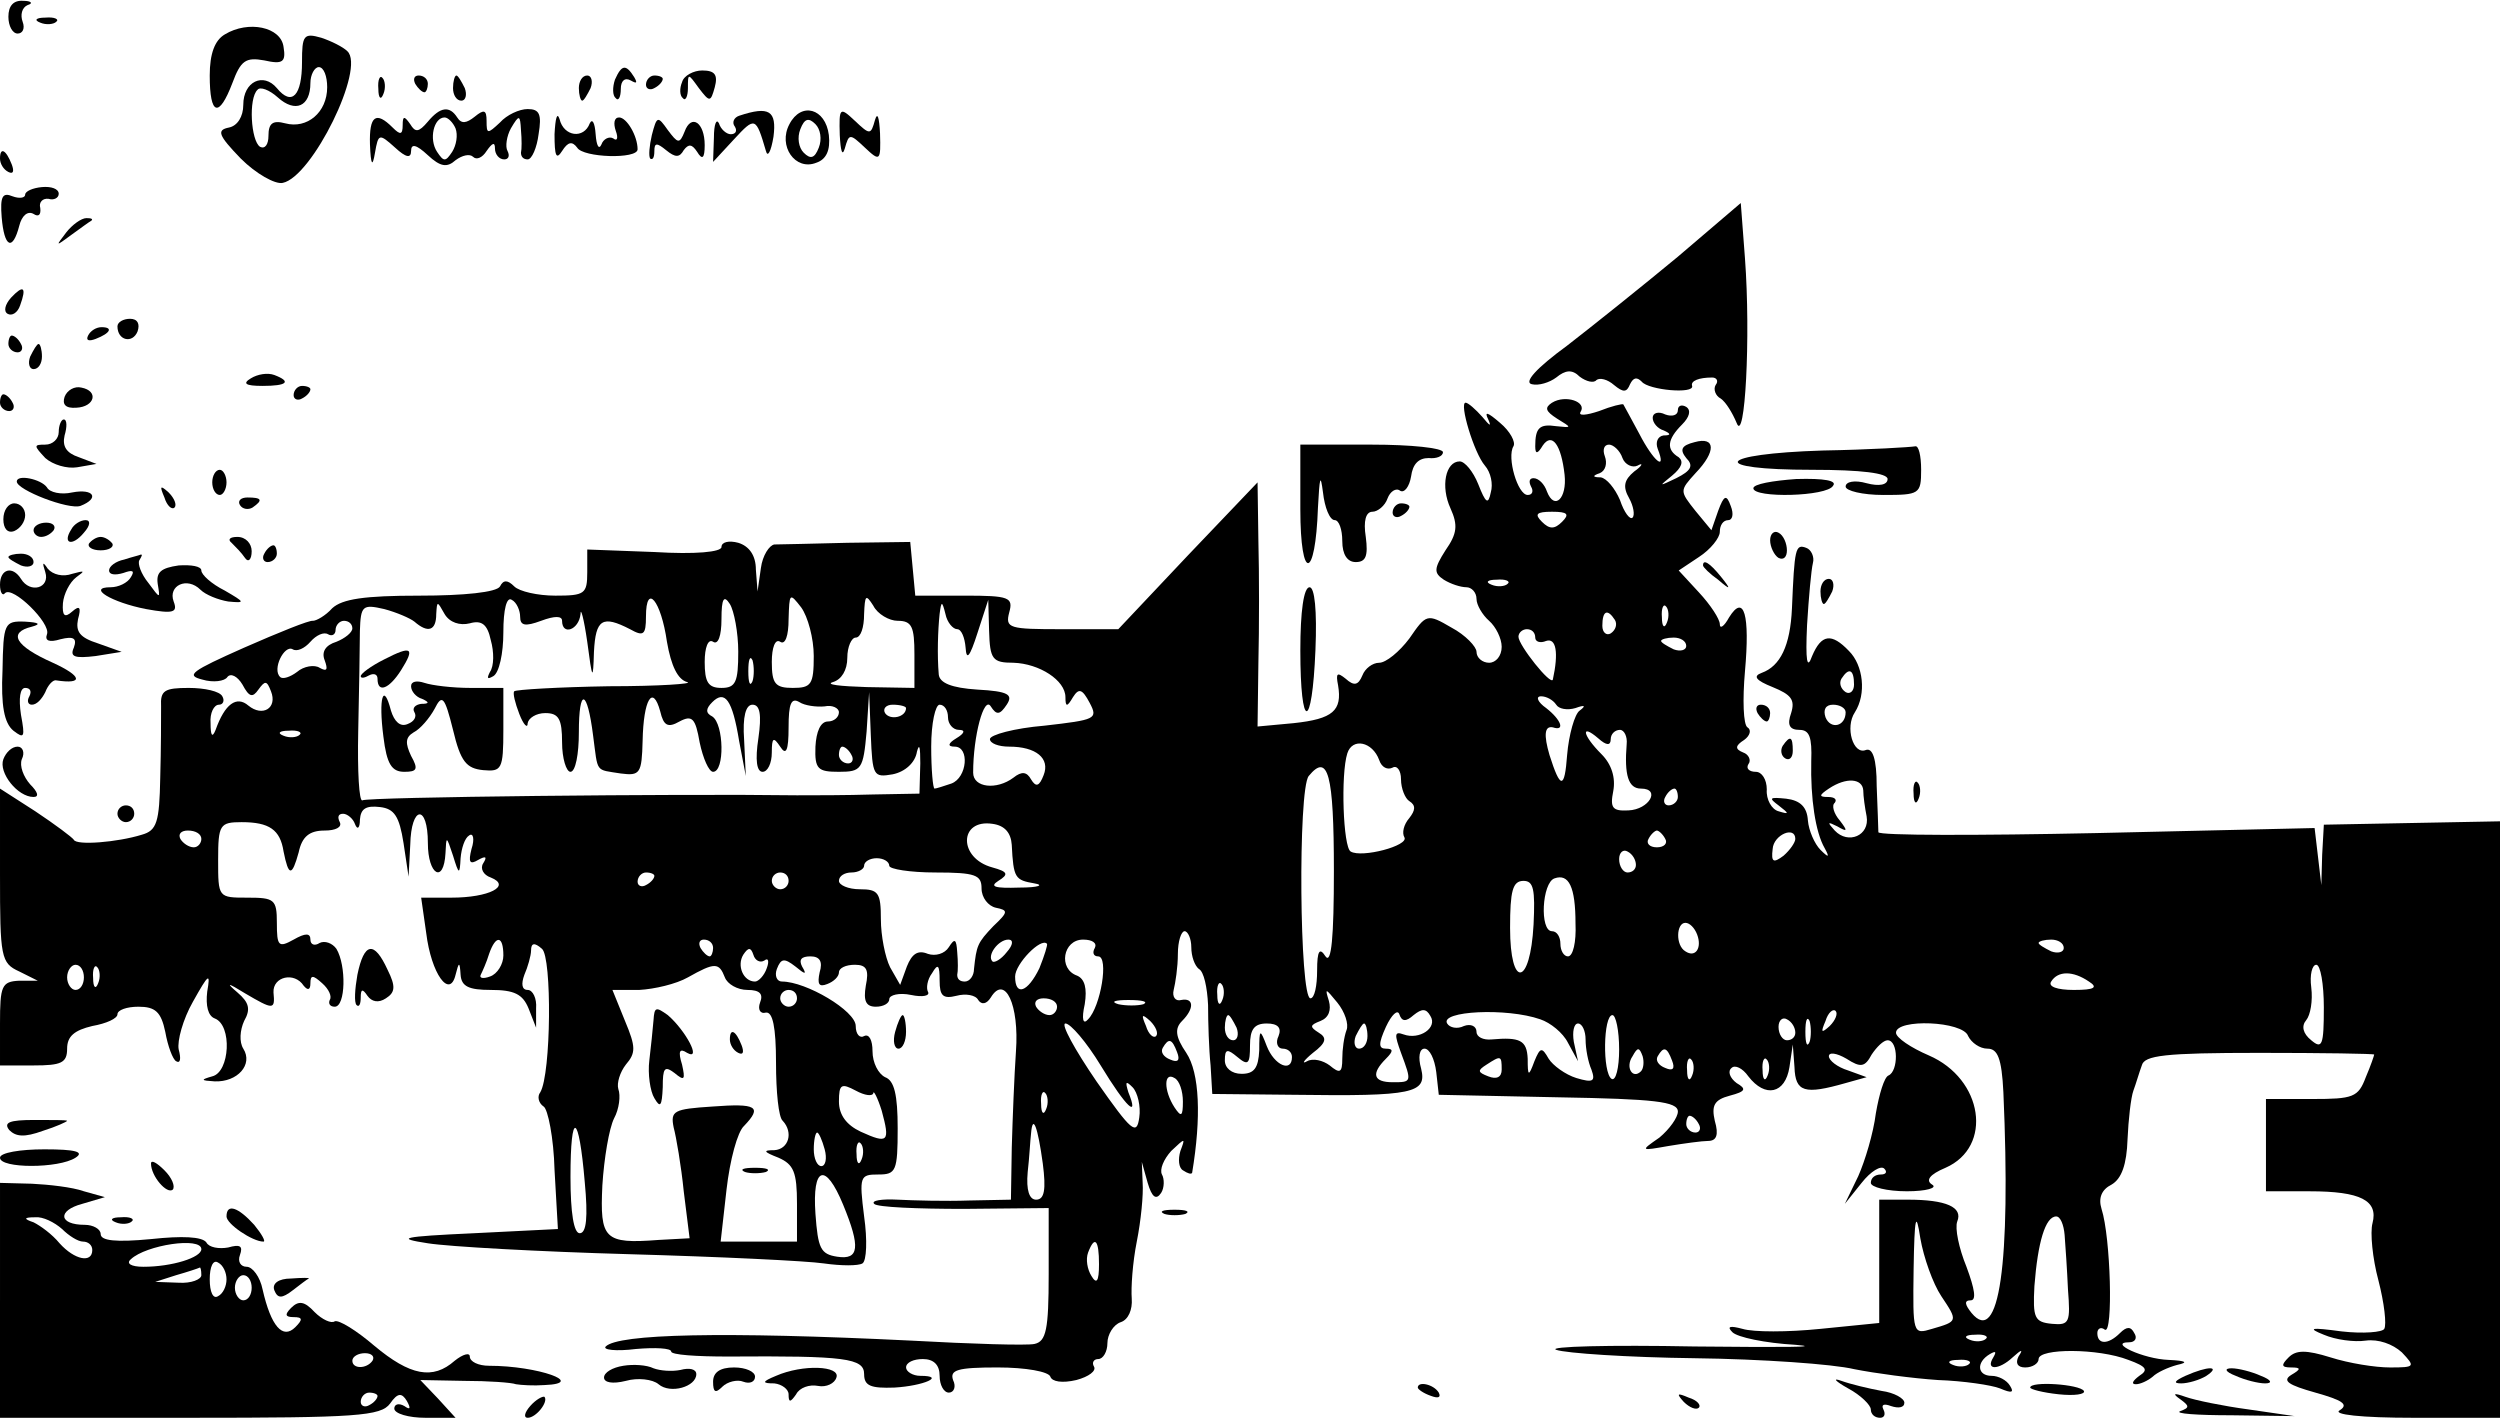<?xml version="1.0" standalone="no"?>
<!DOCTYPE svg PUBLIC "-//W3C//DTD SVG 20010904//EN"
 "http://www.w3.org/TR/2001/REC-SVG-20010904/DTD/svg10.dtd">
<svg version="1.0" xmlns="http://www.w3.org/2000/svg"
 width="298pt" height="169pt" viewBox="0 0 298 169"
 preserveAspectRatio="xMidYMid meet">

<g transform="translate(0,169) scale(0.1,-0.1)"
fill="#000000" stroke="none">
<path d="M10 1670 c0 -11 5 -20 11 -20 6 0 9 6 6 14 -3 8 -1 17 6 20 7 2 4 5
-5 5 -12 1 -18 -6 -18 -19z"/>
<path d="M48 1663 c7 -3 16 -2 19 1 4 3 -2 6 -13 5 -11 0 -14 -3 -6 -6z"/>
<path d="M268 1649 c-12 -7 -18 -23 -18 -49 0 -48 11 -51 27 -9 10 27 16 31
38 27 22 -5 26 -2 23 16 -3 24 -42 32 -70 15z"/>
<path d="M360 1616 c0 -40 -12 -53 -30 -31 -16 19 -40 8 -40 -20 0 -14 -7 -25
-17 -27 -15 -3 -13 -9 14 -37 18 -18 41 -31 50 -29 35 7 99 137 77 157 -5 5
-19 12 -31 16 -21 6 -23 3 -23 -29z m30 -30 c0 -30 -24 -50 -50 -43 -15 4 -20
0 -20 -15 0 -10 -4 -16 -10 -13 -11 7 -14 58 -3 68 3 4 14 0 24 -9 21 -19 39
-11 39 17 0 10 5 19 10 19 6 0 10 -11 10 -24z"/>
<path d="M733 1595 c-3 -9 -3 -19 1 -22 3 -4 6 1 6 11 0 10 5 14 12 10 7 -4 8
-3 4 4 -10 16 -15 15 -23 -3z"/>
<path d="M813 1592 c-3 -7 -3 -16 1 -19 3 -4 6 2 6 12 0 18 0 18 13 0 13 -17
14 -17 19 1 4 15 0 20 -15 20 -10 0 -22 -6 -24 -14z"/>
<path d="M451 1584 c0 -11 3 -14 6 -6 3 7 2 16 -1 19 -3 4 -6 -2 -5 -13z"/>
<path d="M495 1590 c3 -5 8 -10 11 -10 2 0 4 5 4 10 0 6 -5 10 -11 10 -5 0 -7
-4 -4 -10z"/>
<path d="M540 1585 c0 -8 4 -15 10 -15 5 0 7 7 4 15 -4 8 -8 15 -10 15 -2 0
-4 -7 -4 -15z"/>
<path d="M690 1585 c0 -8 2 -15 4 -15 2 0 6 7 10 15 3 8 1 15 -4 15 -6 0 -10
-7 -10 -15z"/>
<path d="M770 1589 c0 -5 5 -7 10 -4 6 3 10 8 10 11 0 2 -4 4 -10 4 -5 0 -10
-5 -10 -11z"/>
<path d="M510 1545 c-11 -13 -15 -13 -21 -3 -7 10 -9 10 -9 -1 0 -12 -3 -12
-12 -3 -20 20 -28 14 -27 -20 1 -25 3 -28 6 -10 4 23 5 23 24 6 13 -12 19 -13
19 -4 0 9 6 8 20 -5 15 -14 23 -15 33 -6 8 6 17 8 21 4 4 -4 11 -1 16 7 7 10
10 11 10 3 0 -7 5 -13 11 -13 5 0 7 4 4 10 -3 5 -1 18 4 27 10 17 11 16 12 -2
1 -11 1 -23 0 -27 0 -5 3 -8 8 -8 5 0 11 14 13 30 4 24 1 30 -13 30 -10 0 -25
-7 -33 -16 -15 -14 -16 -14 -16 2 0 13 -3 14 -14 5 -10 -8 -16 -9 -21 -1 -9
14 -20 13 -35 -5z m33 -8 c3 -8 1 -20 -4 -28 -8 -12 -10 -12 -18 0 -10 15 -4
41 9 41 4 0 10 -6 13 -13z"/>
<path d="M661 1530 c0 -26 2 -31 9 -20 7 11 12 12 18 4 7 -12 72 -14 72 -2 0
16 -13 38 -22 38 -6 0 -7 -7 -4 -16 3 -8 2 -13 -3 -9 -5 3 -12 -1 -14 -7 -3
-7 -6 -2 -7 12 -1 14 -4 19 -7 13 -7 -19 -31 -16 -36 5 -3 9 -5 1 -6 -18z"/>
<path d="M881 1552 c-6 -2 -9 -8 -5 -13 3 -5 1 -9 -5 -9 -5 0 -12 6 -14 13 -3
6 -6 -1 -6 -17 l-1 -29 25 27 c25 27 26 27 38 -14 2 -8 6 -1 9 17 4 31 -5 37
-41 25z"/>
<path d="M941 1542 c-14 -26 7 -56 32 -46 12 4 17 15 15 33 -4 32 -33 40 -47
13z m35 -28 c-5 -13 -10 -14 -18 -6 -6 6 -8 18 -4 28 5 13 10 14 18 6 6 -6 8
-18 4 -28z"/>
<path d="M1001 1529 c1 -19 3 -26 6 -16 5 18 6 18 24 1 18 -17 19 -16 18 17
-1 19 -3 26 -6 16 -5 -18 -6 -18 -24 -1 -18 17 -19 16 -18 -17z"/>
<path d="M777 1529 c-3 -13 -4 -25 -2 -28 3 -2 5 1 5 9 0 10 3 10 14 1 11 -9
16 -9 21 0 6 8 10 7 16 -2 6 -10 9 -8 9 8 0 27 -16 38 -24 16 -6 -15 -8 -14
-20 2 -12 17 -13 17 -19 -6z"/>
<path d="M0 1501 c0 -6 4 -13 10 -16 6 -3 7 1 4 9 -7 18 -14 21 -14 7z"/>
<path d="M30 1458 c0 -4 -7 -5 -15 -2 -12 5 -15 0 -13 -25 3 -36 13 -41 21
-10 3 12 10 18 17 14 6 -4 9 -1 8 7 -2 7 3 12 10 11 6 -2 12 1 12 6 0 6 -9 9
-20 8 -11 -1 -20 -5 -20 -9z"/>
<path d="M2000 1384 c-41 -34 -101 -82 -132 -106 -37 -27 -52 -44 -42 -46 8
-2 21 2 29 8 11 9 19 10 28 1 8 -6 17 -8 20 -4 4 3 13 1 21 -6 11 -9 15 -9 19
1 4 8 8 9 14 3 8 -10 63 -15 60 -5 -2 6 8 10 24 10 5 0 8 -4 4 -9 -3 -5 0 -13
6 -16 6 -4 14 -17 19 -29 10 -27 17 102 10 196 l-5 66 -75 -64z"/>
<path d="M79 1413 c-13 -17 -13 -17 6 -3 11 8 22 16 24 17 2 2 0 3 -6 3 -6 0
-17 -8 -24 -17z"/>
<path d="M13 1335 c-7 -8 -9 -16 -4 -19 5 -3 12 1 15 10 8 22 4 25 -11 9z"/>
<path d="M140 1301 c0 -17 18 -21 24 -6 3 9 0 15 -9 15 -8 0 -15 -4 -15 -9z"/>
<path d="M105 1290 c-3 -6 1 -7 9 -4 18 7 21 14 7 14 -6 0 -13 -4 -16 -10z"/>
<path d="M10 1280 c0 -5 5 -10 11 -10 5 0 7 5 4 10 -3 6 -8 10 -11 10 -2 0 -4
-4 -4 -10z"/>
<path d="M36 1265 c-3 -8 -1 -15 4 -15 6 0 10 7 10 15 0 8 -2 15 -4 15 -2 0
-6 -7 -10 -15z"/>
<path d="M299 1239 c-10 -6 -7 -9 14 -9 29 0 35 5 14 13 -8 3 -20 1 -28 -4z"/>
<path d="M77 1217 c-3 -9 1 -14 14 -13 22 1 27 20 6 24 -8 2 -17 -3 -20 -11z"/>
<path d="M350 1219 c0 -5 5 -7 10 -4 6 3 10 8 10 11 0 2 -4 4 -10 4 -5 0 -10
-5 -10 -11z"/>
<path d="M0 1210 c0 -5 5 -10 11 -10 5 0 7 5 4 10 -3 6 -8 10 -11 10 -2 0 -4
-4 -4 -10z"/>
<path d="M1850 1210 c-9 -6 -8 -10 6 -19 18 -11 18 -11 -1 -9 -20 3 -25 -2
-25 -24 0 -10 3 -9 9 1 11 16 22 1 26 -35 3 -28 -12 -43 -21 -20 -3 9 -10 16
-16 16 -5 0 -6 -4 -3 -10 3 -5 2 -10 -4 -10 -12 0 -25 45 -17 58 3 5 -4 18
-16 28 -15 13 -19 14 -14 4 4 -9 2 -8 -7 3 -8 9 -17 17 -20 17 -8 0 10 -60 23
-75 7 -8 10 -22 7 -32 -3 -15 -6 -13 -15 10 -6 15 -16 27 -22 27 -17 0 -23
-30 -11 -56 9 -20 8 -30 -6 -50 -14 -22 -14 -27 -2 -35 8 -5 20 -9 27 -9 6 0
12 -6 12 -14 0 -7 7 -19 15 -26 8 -7 15 -21 15 -31 0 -11 -7 -19 -15 -19 -8 0
-15 6 -15 13 0 6 -13 20 -30 29 -29 17 -30 16 -50 -13 -12 -16 -28 -29 -36
-29 -8 0 -17 -7 -20 -15 -5 -12 -10 -13 -20 -4 -10 8 -12 7 -9 -8 5 -30 -6
-40 -53 -45 l-43 -4 1 76 c1 41 1 107 0 145 l-1 70 -83 -87 -83 -88 -67 0
c-63 0 -68 1 -63 20 5 18 0 20 -53 20 l-59 0 -3 32 -3 32 -75 -1 c-41 -1 -80
-2 -87 -2 -6 -1 -14 -13 -16 -28 l-4 -28 -2 26 c0 17 -8 28 -21 32 -11 3 -20
1 -20 -5 0 -6 -31 -9 -80 -6 l-80 3 0 -27 c0 -26 -3 -28 -38 -28 -21 0 -43 5
-49 11 -8 8 -13 8 -17 0 -4 -7 -43 -11 -96 -11 -66 0 -92 -4 -104 -15 -8 -9
-19 -15 -23 -15 -4 1 -41 -14 -82 -32 -63 -28 -70 -33 -50 -38 13 -4 27 -2 30
3 4 5 12 1 18 -9 8 -15 12 -16 19 -6 8 11 10 11 15 -2 8 -20 -10 -31 -27 -17
-14 12 -28 2 -39 -29 -4 -10 -6 -7 -6 8 -1 12 4 22 10 22 5 0 7 5 4 10 -3 6
-21 10 -40 10 -29 0 -34 -3 -33 -22 0 -13 0 -51 -1 -85 -1 -53 -4 -63 -22 -68
-29 -9 -78 -13 -81 -6 -2 3 -22 18 -46 34 l-42 27 0 -103 c0 -98 1 -105 23
-115 l22 -11 -22 0 c-21 -1 -23 -6 -23 -51 l0 -50 40 0 c33 0 40 3 40 20 0 15
9 22 30 27 17 3 30 9 30 14 0 5 11 9 25 9 20 0 27 -6 32 -30 3 -17 9 -33 13
-35 5 -3 6 3 3 14 -2 10 5 36 17 57 19 34 21 35 17 12 -2 -17 1 -29 9 -32 21
-8 18 -64 -3 -69 -14 -4 -14 -5 3 -6 27 -1 46 20 34 39 -5 8 -4 22 1 33 8 14
6 22 -8 34 -14 12 -12 12 9 -1 34 -20 36 -20 34 1 -1 19 25 25 36 8 5 -6 8 -5
8 3 0 10 3 10 14 0 8 -7 12 -16 9 -20 -2 -5 1 -8 6 -8 13 0 14 49 2 69 -5 7
-14 10 -20 7 -6 -4 -11 -2 -11 4 0 8 -6 8 -20 0 -18 -10 -20 -8 -20 20 0 28
-3 30 -35 30 -35 0 -35 0 -35 45 0 42 2 45 28 45 33 0 46 -9 50 -35 6 -30 10
-30 18 -1 4 19 13 26 31 26 13 0 21 4 18 10 -3 6 -2 10 4 10 5 0 12 -6 14 -12
3 -8 6 -5 6 5 1 13 7 17 24 15 17 -2 23 -11 28 -43 l6 -40 2 38 c1 47 21 49
21 2 0 -38 19 -49 21 -12 1 21 1 21 9 -3 7 -23 8 -23 9 -3 1 12 5 24 10 27 5
4 7 -4 3 -16 -4 -16 -2 -19 8 -13 9 5 11 4 6 -4 -4 -6 0 -14 9 -17 25 -10 -2
-24 -47 -24 l-36 0 6 -42 c6 -49 28 -79 35 -50 4 16 5 16 6 0 1 -14 10 -18 36
-18 28 0 38 -5 45 -22 l9 -23 0 23 c1 12 -4 22 -10 22 -7 0 -8 7 -4 18 4 9 8
23 8 29 0 9 4 10 13 2 12 -10 11 -149 -2 -171 -4 -5 -2 -13 4 -17 5 -3 12 -37
13 -76 l4 -70 -100 -5 c-87 -4 -94 -6 -55 -12 25 -4 133 -10 240 -13 107 -3
212 -8 232 -11 21 -3 41 -3 46 0 5 3 6 28 2 56 -6 48 -5 50 17 50 21 0 23 4
23 55 0 40 -4 57 -15 61 -8 4 -15 17 -15 31 0 13 -4 21 -10 18 -5 -3 -10 2
-10 12 0 18 -59 53 -88 53 -6 0 -9 7 -6 15 5 13 9 13 22 3 12 -10 14 -10 8 0
-4 8 -1 12 10 12 11 0 15 -6 11 -19 -3 -14 -1 -18 9 -14 8 3 14 9 14 14 0 5 8
9 19 9 14 0 17 -6 13 -25 -3 -18 0 -25 12 -25 9 0 16 4 16 9 0 5 12 8 26 5 14
-3 23 -1 20 4 -2 4 -1 14 5 22 7 12 9 10 9 -9 0 -18 4 -22 20 -18 11 3 23 1
26 -5 4 -6 10 -5 15 3 17 28 34 -9 30 -64 -2 -29 -4 -80 -5 -115 l-1 -62 -50
-1 c-27 -1 -66 0 -85 1 -19 1 -32 -1 -28 -5 3 -4 52 -6 107 -6 l101 1 0 -79
c0 -66 -3 -80 -17 -83 -9 -2 -75 0 -147 4 -225 11 -349 8 -364 -7 -4 -4 12 -6
36 -3 23 2 42 1 42 -3 0 -4 30 -6 68 -6 140 1 162 -2 162 -21 0 -14 8 -17 36
-16 35 2 62 14 31 14 -9 0 -17 5 -17 10 0 6 9 10 20 10 13 0 20 -7 20 -20 0
-11 5 -20 11 -20 6 0 9 7 5 15 -4 12 5 15 53 15 34 0 61 -5 63 -11 2 -6 14 -8
31 -4 15 4 24 11 21 16 -3 5 0 9 5 9 6 0 11 9 11 19 0 10 7 22 16 25 9 3 14
15 13 28 -1 13 1 43 6 68 5 25 8 56 7 70 l-1 25 7 -25 c5 -17 10 -21 16 -12 4
6 4 17 1 22 -3 6 2 18 11 28 17 16 17 16 11 0 -3 -10 -2 -20 3 -23 6 -4 10 -5
11 -3 11 66 9 119 -7 143 -13 19 -14 29 -5 38 15 15 14 28 -1 25 -7 -2 -11 4
-9 12 2 8 5 27 5 43 0 15 4 27 8 27 4 0 8 -9 8 -19 0 -11 4 -22 9 -26 6 -3 10
-22 11 -43 0 -20 1 -53 3 -72 l2 -34 98 -1 c142 -2 158 2 151 31 -4 14 -2 24
4 24 6 0 12 -12 14 -28 l3 -27 143 -3 c114 -2 142 -5 142 -17 0 -7 -10 -21
-22 -31 -23 -16 -23 -16 11 -10 18 3 40 6 47 6 10 0 13 7 8 24 -4 18 -1 25 18
30 19 5 20 8 8 15 -8 6 -11 14 -6 18 4 4 13 0 20 -10 20 -26 44 -21 49 11 l4
27 2 -27 c1 -30 12 -33 61 -19 l25 7 -22 8 c-13 4 -23 12 -23 17 0 5 9 4 21
-3 17 -11 22 -10 30 5 6 9 14 17 19 17 13 0 13 -37 1 -42 -5 -2 -11 -22 -15
-45 -3 -24 -13 -57 -21 -75 l-16 -33 20 25 c11 14 23 21 27 17 4 -4 2 -7 -4
-7 -7 0 -12 -4 -12 -10 0 -5 19 -10 43 -10 23 0 37 4 30 8 -8 5 -3 12 16 20
57 25 45 106 -20 134 -21 9 -39 21 -39 27 0 17 80 14 86 -4 4 -8 14 -15 23
-15 12 0 17 -11 19 -52 9 -205 -5 -303 -38 -263 -8 10 -9 15 -1 15 7 0 5 13
-5 40 -9 22 -14 46 -11 54 7 17 -13 26 -59 26 l-34 0 0 -74 0 -73 -70 -7 c-39
-4 -80 -4 -93 0 -15 4 -19 3 -12 -4 6 -6 39 -13 75 -15 36 -3 -18 -3 -120 -2
-102 2 -176 0 -165 -4 11 -4 85 -9 165 -10 80 -1 165 -7 190 -13 25 -5 70 -11
100 -13 30 -1 64 -6 74 -10 14 -6 17 -5 12 3 -4 7 -14 12 -22 12 -17 0 -19 16
-2 26 7 4 8 3 4 -4 -10 -16 7 -15 23 0 11 10 13 10 7 1 -4 -8 -1 -13 8 -13 9
0 16 5 16 10 0 13 71 13 107 -1 22 -8 24 -12 13 -19 -8 -6 -10 -10 -4 -10 5 0
14 4 20 9 5 5 18 11 29 14 14 3 11 5 -10 6 -30 1 -73 21 -47 21 7 0 10 5 6 11
-4 8 -9 8 -17 0 -14 -14 -27 -14 -27 0 0 5 4 8 9 4 10 -6 7 110 -4 144 -4 13
0 23 12 29 12 7 18 24 19 54 1 23 4 50 7 58 3 8 7 22 10 30 3 12 27 15 140 15
75 0 137 -1 137 -2 0 -1 -4 -13 -10 -27 -9 -24 -15 -26 -64 -26 l-55 0 0 -55
0 -55 52 0 c61 0 82 -11 75 -38 -3 -11 0 -42 7 -68 7 -27 10 -53 7 -58 -2 -4
-25 -6 -51 -3 -37 5 -41 4 -21 -4 14 -6 36 -9 50 -7 15 2 32 -4 43 -14 16 -17
16 -18 -14 -18 -18 0 -49 5 -71 12 -29 9 -41 9 -50 0 -9 -9 -9 -12 3 -12 12 0
12 -2 0 -9 -11 -7 -3 -12 29 -21 32 -9 40 -14 29 -21 -9 -5 24 -9 89 -9 l102
0 0 356 0 355 -105 -2 -105 -2 -2 -36 -1 -36 -4 34 -4 34 -260 -6 c-142 -3
-259 -3 -260 1 0 4 -1 29 -2 55 0 33 -5 46 -13 43 -15 -6 -25 27 -13 45 14 22
10 56 -7 73 -21 22 -33 20 -44 -6 -6 -17 -8 -6 -6 37 2 33 5 66 7 74 2 7 -2
16 -8 18 -13 5 -14 -1 -17 -72 -2 -45 -14 -69 -36 -77 -11 -4 -7 -9 13 -17 22
-9 27 -15 22 -31 -5 -14 -2 -20 10 -20 12 0 15 -9 14 -37 -1 -45 5 -85 16
-104 6 -11 5 -12 -5 -2 -7 7 -14 23 -15 35 -1 16 -9 24 -26 26 -20 2 -21 1 -9
-8 13 -10 13 -11 0 -7 -8 2 -15 14 -14 26 0 12 -6 21 -13 21 -8 0 -12 4 -9 9
4 5 0 12 -6 14 -10 4 -10 8 1 15 7 5 9 12 4 15 -5 3 -6 33 -3 67 6 67 -1 93
-19 64 -6 -11 -11 -14 -11 -8 0 6 -11 23 -25 38 l-24 26 24 16 c14 9 25 23 25
30 0 8 4 14 10 14 5 0 7 7 3 17 -5 14 -8 13 -15 -6 l-8 -23 -19 23 c-19 24
-19 24 0 45 25 26 24 44 -1 37 -16 -4 -18 -9 -10 -19 9 -9 6 -15 -12 -24 -21
-10 -21 -10 -5 3 12 10 14 17 8 22 -15 9 -14 21 4 39 9 9 11 17 5 21 -5 3 -10
2 -10 -4 0 -6 -7 -8 -15 -5 -8 4 -15 2 -15 -4 0 -6 6 -13 13 -15 9 -4 9 -6 0
-6 -7 -1 -10 -8 -7 -16 11 -28 -5 -15 -22 18 -9 17 -18 33 -19 35 -1 1 -14 -2
-29 -8 -15 -5 -25 -6 -22 -1 8 12 -18 21 -34 11z m84 -66 c3 -8 12 -12 18 -9
7 4 6 0 -4 -7 -12 -10 -14 -18 -6 -32 5 -9 7 -20 4 -23 -3 -3 -10 6 -15 21 -6
14 -16 26 -23 27 -10 0 -10 2 -1 5 7 3 9 12 6 20 -3 8 -1 14 5 14 5 0 13 -7
16 -16z m-72 -76 c-9 -9 -15 -9 -24 0 -9 9 -7 12 12 12 19 0 21 -3 12 -12z
m-65 -74 c-3 -3 -12 -4 -19 -1 -8 3 -5 6 6 6 11 1 17 -2 13 -5z m-1177 -39 c0
-11 6 -12 25 -5 16 6 25 6 25 0 0 -18 20 -11 22 8 0 9 4 -5 8 -33 6 -46 7 -47
8 -12 2 39 10 44 43 27 16 -9 19 -7 19 15 0 41 18 19 25 -30 5 -29 13 -45 24
-48 9 -2 -33 -5 -93 -5 -60 -1 -111 -4 -113 -6 -2 -2 1 -14 6 -27 5 -13 10
-18 10 -11 1 6 10 12 21 12 16 0 20 -7 20 -35 0 -19 5 -35 10 -35 6 0 10 21
10 47 0 54 10 52 17 -4 6 -45 2 -40 33 -45 23 -3 25 0 26 39 1 49 12 68 21 35
4 -17 9 -20 23 -12 15 8 19 4 24 -25 4 -19 11 -35 16 -35 14 0 13 57 -1 66 -8
4 -8 9 0 17 15 15 24 3 32 -46 l8 -42 -2 43 c-2 28 2 42 10 42 9 0 11 -12 7
-40 -4 -26 -2 -40 5 -40 6 0 11 10 11 23 0 18 2 19 10 7 7 -11 10 -5 10 23 0
28 3 36 13 30 6 -4 20 -6 30 -5 9 2 17 -2 17 -7 0 -6 -6 -11 -13 -11 -9 0 -14
-12 -15 -30 -1 -27 3 -30 28 -30 27 0 29 3 33 48 l3 47 2 -51 c2 -49 3 -51 26
-47 15 3 27 14 29 27 3 11 4 5 4 -14 l-1 -36 -55 -1 c-31 -1 -72 -1 -91 -1
-140 2 -513 -2 -518 -6 -4 -2 -6 35 -5 82 1 48 2 102 2 120 1 30 3 32 29 26
15 -4 31 -11 36 -15 16 -14 26 -11 26 9 1 16 1 16 10 0 6 -10 18 -14 30 -11
14 4 21 -1 25 -20 4 -14 4 -31 -1 -38 -4 -8 -3 -9 4 -5 7 4 12 27 12 52 0 28
4 43 10 39 6 -3 10 -13 10 -20z m260 -42 c0 -36 -3 -43 -20 -43 -16 0 -20 7
-20 31 0 17 4 28 10 24 6 -4 10 7 10 27 0 25 3 29 10 18 5 -8 10 -34 10 -57z
m90 -5 c0 -34 -3 -38 -25 -38 -21 0 -25 5 -25 31 0 17 4 28 10 24 6 -4 10 7
10 27 1 31 1 32 15 14 8 -11 15 -37 15 -58z m100 42 c17 0 20 -7 20 -40 l0
-40 -57 1 c-32 1 -50 3 -40 6 10 3 17 14 17 29 0 13 5 24 10 24 6 0 10 12 10
28 1 23 2 24 11 10 5 -10 19 -18 29 -18z m71 -10 c5 0 9 -10 10 -22 1 -16 5
-11 14 17 l13 40 1 -37 c1 -34 4 -38 29 -38 31 -1 62 -21 62 -41 0 -12 2 -12
9 0 7 11 11 10 20 -7 10 -19 7 -20 -54 -27 -36 -3 -65 -11 -65 -16 0 -5 10 -9
23 -9 32 0 49 -14 41 -34 -5 -13 -9 -15 -15 -5 -5 9 -11 10 -21 2 -20 -15 -48
-12 -48 6 0 44 13 92 21 79 7 -11 11 -10 19 2 8 12 2 16 -35 18 -31 2 -45 8
-46 18 -2 23 -1 53 1 72 2 16 3 16 7 0 2 -10 9 -18 14 -18z m846 8 c-3 -8 -6
-5 -6 6 -1 11 2 17 5 13 3 -3 4 -12 1 -19z m-62 3 c3 -5 1 -12 -5 -16 -5 -3
-10 1 -10 9 0 18 6 21 15 7z m-1505 -10 c0 -5 -9 -12 -19 -16 -13 -4 -18 -12
-14 -22 4 -11 3 -14 -6 -9 -6 4 -19 2 -27 -5 -8 -6 -17 -9 -20 -6 -10 9 5 39
15 33 5 -3 14 1 21 9 7 8 16 12 21 9 5 -3 9 0 9 5 0 6 5 11 10 11 6 0 10 -4
10 -9z m1410 -11 c0 -5 6 -7 13 -4 12 4 15 -14 8 -46 -2 -8 -41 41 -41 51 0 5
5 9 10 9 6 0 10 -4 10 -10z m180 -10 c0 -5 -7 -7 -15 -4 -8 4 -15 8 -15 10 0
2 7 4 15 4 8 0 15 -4 15 -10z m-1113 -42 c-3 -7 -5 -2 -5 12 0 14 2 19 5 13 2
-7 2 -19 0 -25z m1313 -4 c0 -8 -5 -12 -10 -9 -6 4 -8 11 -5 16 9 14 15 11 15
-7z m-355 -24 c3 -5 13 -7 23 -4 11 4 13 3 5 -3 -6 -4 -13 -29 -15 -53 -3 -41
-8 -41 -21 0 -7 24 -6 35 4 33 15 -5 10 9 -8 23 -10 7 -13 14 -6 14 6 0 14 -4
18 -10z m-775 -4 c0 -11 -19 -15 -25 -6 -3 5 1 10 9 10 9 0 16 -2 16 -4z m50
-11 c0 -8 6 -15 13 -15 8 0 7 -4 -3 -10 -10 -6 -11 -10 -2 -10 18 0 15 -37 -4
-44 -9 -3 -18 -6 -20 -6 -2 0 -4 23 -4 50 0 28 5 50 10 50 6 0 10 -7 10 -15z
m1070 6 c0 -17 -18 -21 -24 -6 -3 9 0 15 9 15 8 0 15 -4 15 -9z m-1843 -27
c-3 -3 -12 -4 -19 -1 -8 3 -5 6 6 6 11 1 17 -2 13 -5z m1563 -5 c0 6 5 11 11
11 5 0 9 -8 8 -17 -3 -37 2 -53 17 -53 24 0 10 -25 -15 -26 -19 -1 -22 3 -18
23 3 16 -2 32 -14 44 -23 23 -25 37 -4 19 10 -9 15 -9 15 -1z m-276 -25 c3 -9
10 -12 16 -9 5 3 10 -3 10 -14 0 -11 5 -23 10 -26 8 -5 7 -11 0 -20 -7 -8 -9
-18 -6 -23 6 -10 -51 -25 -64 -17 -9 5 -12 92 -4 117 6 19 30 14 38 -8z m-629
6 c3 -5 1 -10 -4 -10 -6 0 -11 5 -11 10 0 6 2 10 4 10 3 0 8 -4 11 -10z m575
-138 c0 -79 -3 -112 -10 -102 -7 11 -10 7 -10 -17 0 -18 -3 -33 -8 -33 -13 0
-15 249 -2 265 23 28 30 3 30 -113z m631 96 c0 -7 2 -21 4 -31 4 -23 -22 -34
-38 -17 -9 10 -9 11 3 5 12 -7 13 -6 3 7 -7 8 -10 18 -6 21 3 4 0 7 -8 7 -11
0 -11 2 1 10 21 14 40 12 41 -2z m-221 -8 c0 -5 -5 -10 -11 -10 -5 0 -7 5 -4
10 3 6 8 10 11 10 2 0 4 -4 4 -10z m-794 -57 c2 -40 4 -42 27 -46 12 -2 5 -5
-18 -5 -29 -1 -36 1 -25 8 13 8 11 11 -7 16 -41 11 -40 58 0 52 15 -2 22 -11
23 -25z m-966 7 c0 -5 -4 -10 -9 -10 -6 0 -13 5 -16 10 -3 6 1 10 9 10 9 0 16
-4 16 -10z m1745 0 c3 -5 -1 -10 -10 -10 -9 0 -13 5 -10 10 3 6 8 10 10 10 2
0 7 -4 10 -10z m155 0 c0 -4 -6 -13 -14 -20 -12 -9 -15 -8 -13 8 1 17 27 28
27 12z m-190 -31 c0 -5 -4 -9 -10 -9 -5 0 -10 7 -10 16 0 8 5 12 10 9 6 -3 10
-10 10 -16z m-890 -1 c0 -4 25 -8 55 -8 48 0 55 -3 55 -19 0 -11 8 -21 17 -23
15 -3 15 -5 -3 -22 -19 -20 -20 -23 -23 -51 0 -8 -5 -15 -11 -15 -6 0 -9 3 -9
8 1 4 1 16 0 27 -1 16 -3 17 -10 6 -5 -8 -16 -11 -25 -8 -12 5 -19 0 -25 -15
l-8 -22 -12 21 c-6 12 -11 38 -11 57 0 32 -3 36 -25 36 -14 0 -25 5 -25 10 0
6 7 10 15 10 8 0 15 4 15 8 0 5 7 9 15 9 8 0 15 -4 15 -9z m-280 -12 c0 -3 -4
-8 -10 -11 -5 -3 -10 -1 -10 4 0 6 5 11 10 11 6 0 10 -2 10 -4z m160 -6 c0 -5
-4 -10 -10 -10 -5 0 -10 5 -10 10 0 6 5 10 10 10 6 0 10 -4 10 -10z m938 -51
c1 -22 -3 -39 -9 -39 -5 0 -9 7 -9 15 0 8 -4 15 -10 15 -15 0 -12 58 3 63 17
6 25 -10 25 -54z m-50 -1 c-4 -74 -28 -77 -28 -4 0 44 3 56 16 56 12 0 14 -10
12 -52z m195 -12 c6 -16 -2 -28 -14 -20 -12 7 -11 34 0 34 5 0 11 -6 14 -14z
m-1423 -25 c0 -10 -7 -22 -16 -25 -8 -3 -13 -2 -11 2 2 4 7 15 10 25 8 23 17
22 17 -2z m250 9 c0 -5 -2 -10 -4 -10 -3 0 -8 5 -11 10 -3 6 -1 10 4 10 6 0
11 -4 11 -10z m350 -5 c-7 -9 -15 -13 -17 -11 -7 7 7 26 19 26 6 0 6 -6 -2
-15z m39 -19 c-14 -29 -29 -34 -29 -10 0 15 31 47 38 39 1 -1 -3 -14 -9 -29z
m66 24 c-3 -5 -2 -10 4 -10 13 0 3 -60 -12 -75 -6 -7 -8 0 -4 18 3 19 0 30 -9
34 -23 8 -17 43 7 43 11 0 17 -4 14 -10z m1155 0 c0 -5 -7 -7 -15 -4 -8 4 -15
8 -15 10 0 2 7 4 15 4 8 0 15 -4 15 -10z m-1549 -15 c5 4 6 -1 3 -9 -3 -9 -10
-16 -14 -16 -14 0 -22 19 -14 32 6 9 9 9 12 0 2 -7 8 -10 13 -7z m-811 -20 c0
-8 -4 -15 -10 -15 -5 0 -10 7 -10 15 0 8 5 15 10 15 6 0 10 -7 10 -15z m17 -7
c-3 -8 -6 -5 -6 6 -1 11 2 17 5 13 3 -3 4 -12 1 -19z m747 7 c3 -8 15 -15 27
-15 15 0 19 -5 15 -15 -3 -8 0 -14 7 -12 8 1 12 -17 12 -60 0 -34 3 -65 8 -69
13 -14 7 -34 -10 -35 -14 0 -13 -2 5 -9 18 -8 22 -17 22 -55 l0 -45 -45 0 -46
0 7 62 c4 35 13 69 21 76 22 23 15 27 -38 23 -46 -3 -50 -5 -46 -25 3 -11 9
-46 12 -76 l7 -56 -37 -2 c-65 -5 -70 1 -67 65 2 32 8 68 14 80 6 11 8 27 5
35 -2 7 2 20 9 29 12 14 12 21 -1 52 l-15 37 32 0 c18 1 44 7 58 15 32 18 37
18 44 0z m1906 -36 c0 -45 -2 -50 -15 -39 -10 8 -12 17 -6 24 5 6 8 23 6 39
-2 15 1 27 6 27 5 0 9 -23 9 -51z m-280 31 c11 -7 7 -10 -18 -10 -20 0 -31 4
-27 10 8 13 26 13 45 0z m-1033 -22 c-3 -8 -6 -5 -6 6 -1 11 2 17 5 13 3 -3 4
-12 1 -19z m-507 2 c0 -5 -4 -10 -10 -10 -5 0 -10 5 -10 10 0 6 5 10 10 10 6
0 10 -4 10 -10z m655 -38 c-3 -8 -5 -23 -5 -34 0 -17 -3 -18 -15 -8 -8 6 -20
9 -27 5 -7 -4 -4 1 7 10 16 12 17 18 7 24 -11 7 -11 9 2 14 10 4 13 13 10 24
-5 16 -4 15 10 -2 9 -11 14 -26 11 -33z m-345 28 c0 -5 -4 -10 -9 -10 -6 0
-13 5 -16 10 -3 6 1 10 9 10 9 0 16 -4 16 -10z m103 3 c-7 -2 -21 -2 -30 0
-10 3 -4 5 12 5 17 0 24 -2 18 -5z m322 -13 c10 8 15 8 20 -1 9 -14 -13 -29
-32 -22 -11 4 -11 0 -3 -22 13 -35 13 -35 -10 -35 -23 0 -26 10 -8 28 9 9 9
12 0 12 -9 0 -9 6 0 26 7 15 14 21 16 15 3 -9 8 -9 17 -1z m151 -5 c12 -4 27
-16 33 -28 l12 -22 -5 23 c-2 12 0 22 5 22 5 0 9 -9 9 -19 0 -11 3 -27 7 -36
5 -14 2 -16 -18 -10 -13 4 -28 15 -33 23 -8 14 -10 14 -17 -3 -7 -19 -8 -18
-8 3 -1 22 -9 26 -43 23 -10 -1 -18 3 -18 9 0 7 -7 10 -15 7 -8 -4 -17 -2 -20
3 -9 15 71 19 111 5z m345 -8 c-10 -9 -11 -8 -5 6 3 10 9 15 12 12 3 -3 0 -11
-7 -18z m-803 -12 c-3 -3 -9 2 -12 12 -6 14 -5 15 5 6 7 -7 10 -15 7 -18z m96
10 c3 -8 1 -15 -4 -15 -6 0 -10 7 -10 15 0 8 2 15 4 15 2 0 6 -7 10 -15z m456
-26 c0 -22 -4 -38 -9 -35 -11 7 -10 76 1 76 4 0 8 -18 8 -41z m210 20 c0 -5
-4 -9 -10 -9 -5 0 -10 7 -10 16 0 8 5 12 10 9 6 -3 10 -10 10 -16z m17 -11
c-3 -7 -5 -2 -5 12 0 14 2 19 5 13 2 -7 2 -19 0 -25z m-845 -28 c31 -51 46
-64 33 -32 -4 13 -3 14 5 6 6 -6 10 -23 8 -36 -3 -22 -9 -17 -51 43 -26 38
-43 69 -37 69 6 0 25 -22 42 -50z m212 35 c-4 -8 -1 -15 5 -15 6 0 11 -4 11
-10 0 -19 -21 -10 -30 13 -8 21 -9 21 -9 -5 -1 -21 -6 -28 -21 -28 -12 0 -20
7 -20 16 0 14 3 14 15 4 13 -11 15 -8 15 14 0 19 5 26 20 26 13 0 18 -5 14
-15z m106 0 c0 -8 -4 -15 -10 -15 -5 0 -7 7 -4 15 4 8 8 15 10 15 2 0 4 -7 4
-15z m-227 -19 c4 -10 1 -13 -8 -9 -8 3 -12 9 -9 14 7 12 11 11 17 -5z m553
-23 c-10 -10 -19 5 -10 18 6 11 8 11 12 0 2 -7 1 -15 -2 -18z m37 13 c4 -10 1
-13 -8 -9 -8 3 -12 9 -9 14 7 12 11 11 17 -5z m-203 -11 c0 -9 -6 -12 -16 -8
-13 5 -13 7 -2 14 17 11 18 11 18 -6z m227 -7 c-3 -8 -6 -5 -6 6 -1 11 2 17 5
13 3 -3 4 -12 1 -19z m90 0 c-3 -8 -6 -5 -6 6 -1 11 2 17 5 13 3 -3 4 -12 1
-19z m-697 -31 c0 -18 -2 -19 -10 -7 -13 20 -13 43 0 35 6 -3 10 -16 10 -28z
m-369 10 c0 4 5 -5 10 -21 10 -37 8 -40 -25 -25 -17 8 -26 20 -26 36 0 21 3
22 20 13 11 -6 20 -7 21 -3z m206 -19 c-3 -8 -6 -5 -6 6 -1 11 2 17 5 13 3 -3
4 -12 1 -19z m778 -18 c3 -5 1 -10 -4 -10 -6 0 -11 5 -11 10 0 6 2 10 4 10 3
0 8 -4 11 -10z m-1328 -69 c4 -42 2 -61 -6 -61 -7 0 -11 24 -11 67 0 81 10 77
17 -6z m546 22 c4 -31 2 -43 -8 -43 -8 0 -12 11 -10 33 2 17 3 38 4 46 2 24 8
8 14 -36z m-260 17 c3 -11 1 -20 -4 -20 -5 0 -9 9 -9 20 0 11 2 20 4 20 2 0 6
-9 9 -20z m44 -12 c-3 -8 -6 -5 -6 6 -1 11 2 17 5 13 3 -3 4 -12 1 -19z m-22
-54 c21 -51 19 -66 -7 -62 -20 3 -23 10 -26 51 -4 57 12 62 33 11z m1309 -109
c20 -30 20 -30 -11 -39 -23 -7 -23 -6 -22 71 1 64 3 70 8 37 4 -23 15 -54 25
-69z m147 73 c1 -13 3 -42 4 -65 3 -39 2 -43 -19 -41 -21 2 -23 7 -21 45 4 52
13 83 26 83 5 0 9 -10 10 -22z m-1151 -35 c0 -21 -3 -24 -9 -14 -5 8 -7 20 -4
28 8 21 13 15 13 -14z m1057 -89 c-3 -3 -12 -4 -19 -1 -8 3 -5 6 6 6 11 1 17
-2 13 -5z m-20 -30 c-3 -3 -12 -4 -19 -1 -8 3 -5 6 6 6 11 1 17 -2 13 -5z"/>
<path d="M458 904 c-16 -8 -28 -17 -28 -20 0 -3 5 -2 10 1 6 3 10 1 10 -4 0
-18 14 -12 28 10 17 27 13 30 -20 13z"/>
<path d="M490 872 c0 -6 6 -13 13 -15 9 -4 9 -6 -1 -6 -7 -1 -11 -5 -8 -10 3
-5 0 -11 -8 -14 -9 -4 -16 3 -20 16 -9 35 -15 15 -9 -31 4 -33 10 -42 25 -42
15 0 17 3 8 19 -7 15 -7 22 3 28 8 4 19 17 25 28 9 18 12 15 22 -25 9 -38 16
-46 36 -48 22 -2 24 1 24 48 l0 50 -39 0 c-22 0 -46 3 -55 6 -9 3 -16 2 -16
-4z"/>
<path d="M779 474 c-1 -11 -3 -32 -5 -48 -2 -16 1 -37 6 -45 7 -12 9 -10 10
13 0 23 2 26 14 17 12 -10 13 -8 9 10 -5 16 -3 20 6 14 18 -10 -2 27 -23 45
-14 10 -16 10 -17 -6z"/>
<path d="M870 451 c0 -6 4 -13 10 -16 6 -3 7 1 4 9 -7 18 -14 21 -14 7z"/>
<path d="M888 293 c6 -2 18 -2 25 0 6 3 1 5 -13 5 -14 0 -19 -2 -12 -5z"/>
<path d="M70 1175 c0 -8 -7 -15 -16 -15 -14 0 -14 -1 0 -16 9 -8 26 -13 38
-11 l23 4 -21 8 c-15 5 -20 13 -17 26 3 10 3 19 -1 19 -3 0 -6 -7 -6 -15z"/>
<path d="M1550 1083 c0 -87 18 -85 21 2 2 37 3 41 6 18 2 -18 8 -33 14 -33 5
0 9 -11 9 -25 0 -16 6 -25 16 -25 12 0 15 7 12 30 -3 19 0 30 8 30 6 0 15 7
18 16 3 8 10 13 15 9 5 -3 11 5 13 17 2 15 9 22 21 22 9 -1 17 2 17 7 0 5 -38
9 -85 9 l-85 0 0 -77z"/>
<path d="M2173 1153 c-128 -4 -138 -23 -13 -23 59 0 90 -4 90 -11 0 -7 -10 -9
-25 -5 -14 4 -25 2 -25 -4 0 -5 20 -10 45 -10 43 0 45 1 45 30 0 17 -3 29 -7
28 -5 -1 -54 -4 -110 -5z"/>
<path d="M253 1115 c0 -8 4 -15 9 -15 4 0 8 7 8 15 0 8 -4 15 -8 15 -5 0 -9
-7 -9 -15z"/>
<path d="M20 1116 c0 -10 62 -34 76 -29 23 9 16 21 -10 16 -13 -3 -27 0 -30 6
-7 10 -36 16 -36 7z"/>
<path d="M2090 1108 c0 -12 88 -10 95 3 5 6 -10 9 -44 8 -28 -2 -51 -6 -51
-11z"/>
<path d="M196 1097 c3 -10 9 -15 12 -12 3 3 0 11 -7 18 -10 9 -11 8 -5 -6z"/>
<path d="M286 1088 c3 -5 10 -6 15 -3 13 9 11 12 -6 12 -8 0 -12 -4 -9 -9z"/>
<path d="M4 1071 c0 -11 5 -17 13 -14 7 3 13 11 13 19 0 8 -6 14 -13 14 -7 0
-13 -8 -13 -19z"/>
<path d="M1660 1079 c0 -5 5 -7 10 -4 6 3 10 8 10 11 0 2 -4 4 -10 4 -5 0 -10
-5 -10 -11z"/>
<path d="M40 1058 c0 -4 4 -8 9 -8 6 0 12 4 15 8 3 5 -1 9 -9 9 -8 0 -15 -4
-15 -9z"/>
<path d="M85 1059 c-11 -17 1 -21 15 -4 8 9 8 15 2 15 -6 0 -14 -5 -17 -11z"/>
<path d="M2110 1046 c0 -8 5 -18 10 -21 6 -3 10 1 10 9 0 8 -4 18 -10 21 -5 3
-10 -1 -10 -9z"/>
<path d="M106 1042 c-2 -4 4 -8 14 -8 10 0 16 4 14 8 -3 4 -9 8 -14 8 -5 0
-11 -4 -14 -8z"/>
<path d="M276 1043 c5 -5 12 -12 16 -18 4 -6 8 -2 8 8 0 9 -7 17 -17 17 -9 0
-12 -3 -7 -7z"/>
<path d="M315 1030 c-3 -5 -1 -10 4 -10 6 0 11 5 11 10 0 6 -2 10 -4 10 -3 0
-8 -4 -11 -10z"/>
<path d="M10 1026 c0 -2 7 -6 15 -10 8 -3 15 -1 15 4 0 6 -7 10 -15 10 -8 0
-15 -2 -15 -4z"/>
<path d="M148 1023 c-10 -2 -18 -8 -18 -13 0 -5 7 -6 17 -3 11 4 14 3 9 -5 -4
-7 -15 -12 -24 -12 -29 0 1 -18 42 -26 33 -6 38 -4 33 9 -7 19 16 30 32 14 6
-6 21 -12 33 -14 21 -2 20 -1 -4 13 -16 8 -28 19 -28 24 0 5 -12 7 -27 6 -21
-3 -27 -8 -25 -22 3 -18 3 -18 -11 1 -9 11 -13 23 -11 27 3 5 4 7 2 7 -2 -1
-11 -3 -20 -6z"/>
<path d="M54 1008 c6 -19 -18 -26 -29 -8 -10 16 -25 12 -25 -7 0 -9 3 -14 6
-10 9 9 55 -36 50 -49 -3 -8 3 -10 16 -6 16 4 20 1 16 -10 -5 -11 1 -13 26
-10 l31 5 -28 10 c-22 7 -27 14 -24 29 4 14 2 17 -7 9 -9 -8 -12 -5 -11 10 1
11 8 25 16 31 11 8 10 8 -5 4 -11 -4 -23 -1 -29 6 -6 9 -7 8 -3 -4z"/>
<path d="M2030 1016 c0 -2 8 -10 18 -17 15 -13 16 -12 3 4 -13 16 -21 21 -21
13z"/>
<path d="M2170 985 c0 -8 2 -15 4 -15 2 0 6 7 10 15 3 8 1 15 -4 15 -6 0 -10
-7 -10 -15z"/>
<path d="M1550 915 c0 -97 14 -97 18 0 2 48 -1 75 -7 75 -7 0 -11 -29 -11 -75z"/>
<path d="M3 891 c-2 -42 2 -63 13 -72 13 -10 14 -8 9 19 -3 20 -1 32 5 32 6 0
8 -4 5 -10 -3 -5 -2 -10 3 -10 6 0 12 7 16 15 3 8 9 15 13 14 33 -5 31 5 -4
21 -45 20 -54 36 -25 43 11 3 9 5 -8 6 -25 1 -26 -2 -27 -58z"/>
<path d="M2095 840 c3 -5 8 -10 11 -10 2 0 4 5 4 10 0 6 -5 10 -11 10 -5 0 -7
-4 -4 -10z"/>
<path d="M2125 801 c-3 -5 -2 -12 3 -15 5 -3 9 1 9 9 0 17 -3 19 -12 6z"/>
<path d="M4 785 c-6 -16 17 -45 36 -45 7 0 5 6 -4 15 -8 9 -13 22 -10 30 4 8
1 15 -5 15 -7 0 -14 -7 -17 -15z"/>
<path d="M2281 744 c0 -11 3 -14 6 -6 3 7 2 16 -1 19 -3 4 -6 -2 -5 -13z"/>
<path d="M140 720 c0 -5 5 -10 10 -10 6 0 10 5 10 10 0 6 -4 10 -10 10 -5 0
-10 -4 -10 -10z"/>
<path d="M426 528 c-3 -17 -4 -33 -1 -36 3 -3 5 1 5 9 0 10 2 11 8 2 5 -7 13
-9 22 -3 11 7 12 14 2 34 -16 35 -28 33 -36 -6z"/>
<path d="M1067 460 c-3 -11 -1 -20 4 -20 5 0 9 9 9 20 0 11 -2 20 -4 20 -2 0
-6 -9 -9 -20z"/>
<path d="M11 343 c8 -8 18 -9 40 -1 16 5 29 11 29 12 0 1 -18 1 -39 1 -30 0
-37 -3 -30 -12z"/>
<path d="M0 310 c0 -13 70 -13 90 0 11 7 0 10 -37 10 -29 0 -53 -4 -53 -10z"/>
<path d="M180 303 c0 -15 19 -37 26 -31 3 4 -1 14 -10 23 -9 9 -16 13 -16 8z"/>
<path d="M0 140 l0 -140 226 0 c199 0 228 2 239 17 9 13 14 13 20 3 5 -9 4
-11 -3 -6 -7 4 -12 2 -12 -3 0 -6 17 -11 37 -11 l36 0 -21 23 -21 22 52 -1
c29 0 57 -2 62 -4 6 -1 21 -2 34 -1 51 2 -8 23 -66 23 -13 0 -23 5 -23 11 0 5
-8 3 -18 -5 -26 -23 -53 -18 -96 18 -21 18 -42 31 -47 29 -4 -3 -15 2 -24 11
-12 13 -19 14 -28 5 -8 -8 -7 -11 3 -11 11 0 11 -3 2 -12 -15 -15 -29 1 -39
45 -3 15 -12 27 -19 27 -7 0 -11 6 -8 14 4 11 0 13 -14 9 -11 -2 -23 0 -26 6
-5 7 -29 8 -66 4 -42 -4 -60 -2 -60 6 0 6 -9 11 -19 11 -31 0 -33 17 -3 25
l27 8 -25 7 c-14 5 -42 8 -62 9 l-38 1 0 -140z m74 85 c8 -8 19 -15 25 -15 6
0 11 -4 11 -10 0 -16 -21 -12 -39 8 -9 11 -23 21 -31 25 -12 4 -12 6 2 6 9 1
23 -6 32 -14z m166 -24 c0 -10 -35 -21 -69 -21 -15 0 -21 4 -15 9 18 17 84 27
84 12z m30 -36 c0 -8 -4 -17 -10 -20 -6 -4 -10 5 -10 20 0 15 4 24 10 20 6 -3
10 -12 10 -20z m-30 5 c0 -5 -12 -10 -27 -9 l-28 1 25 8 c14 4 26 8 28 9 1 1
2 -3 2 -9z m60 -15 c0 -8 -4 -15 -10 -15 -5 0 -10 7 -10 15 0 8 5 15 10 15 6
0 10 -7 10 -15z m144 -87 c-7 -10 -24 -10 -24 0 0 5 7 9 15 9 8 0 12 -4 9 -9z
m6 -42 c0 -3 -4 -8 -10 -11 -5 -3 -10 -1 -10 4 0 6 5 11 10 11 6 0 10 -2 10
-4z"/>
<path d="M270 240 c0 -9 31 -30 44 -30 3 0 -2 9 -11 20 -19 21 -33 26 -33 10z"/>
<path d="M1388 243 c6 -2 18 -2 25 0 6 3 1 5 -13 5 -14 0 -19 -2 -12 -5z"/>
<path d="M138 233 c7 -3 16 -2 19 1 4 3 -2 6 -13 5 -11 0 -14 -3 -6 -6z"/>
<path d="M327 152 c4 -10 9 -10 22 0 9 7 17 13 19 14 2 1 -8 1 -21 0 -15 0
-23 -6 -20 -14z"/>
<path d="M743 62 c-13 -2 -23 -8 -23 -14 0 -6 10 -8 26 -4 14 4 32 2 39 -4 14
-12 45 -3 45 12 0 6 -8 8 -19 5 -10 -2 -24 -1 -32 2 -8 4 -24 5 -36 3z"/>
<path d="M850 43 c0 -13 3 -14 11 -6 6 6 18 9 25 6 8 -3 14 0 14 6 0 6 -11 11
-25 11 -17 0 -25 -6 -25 -17z"/>
<path d="M925 50 c-17 -7 -17 -9 -2 -9 9 -1 17 -7 17 -13 0 -10 2 -10 9 0 4 8
16 12 26 10 10 -2 20 3 22 10 5 14 -40 16 -72 2z"/>
<path d="M2605 50 c-13 -6 -15 -9 -5 -9 8 0 22 4 30 9 18 12 2 12 -25 0z"/>
<path d="M2665 50 c11 -5 27 -9 35 -9 9 0 8 4 -5 9 -11 5 -27 9 -35 9 -9 0 -8
-4 5 -9z"/>
<path d="M2203 35 c15 -8 27 -20 27 -25 0 -6 5 -10 11 -10 5 0 7 4 4 10 -3 6
1 7 9 4 9 -3 16 -2 16 4 0 5 -12 12 -27 14 -16 3 -37 8 -48 12 -11 4 -8 0 8
-9z"/>
<path d="M1690 36 c0 -2 7 -7 16 -10 8 -3 12 -2 9 4 -6 10 -25 14 -25 6z"/>
<path d="M2420 36 c0 -2 15 -6 34 -8 19 -2 32 0 30 4 -5 8 -64 12 -64 4z"/>
<path d="M632 14 c-7 -8 -8 -14 -3 -14 10 0 25 19 20 25 -2 1 -10 -3 -17 -11z"/>
<path d="M2007 19 c7 -7 15 -10 18 -7 3 3 -2 9 -12 12 -14 6 -15 5 -6 -5z"/>
<path d="M2599 22 c11 -8 11 -10 0 -14 -8 -3 20 -5 61 -5 l75 -1 -55 8 c-30 4
-64 11 -75 15 -14 5 -16 4 -6 -3z"/>
</g>
</svg>
